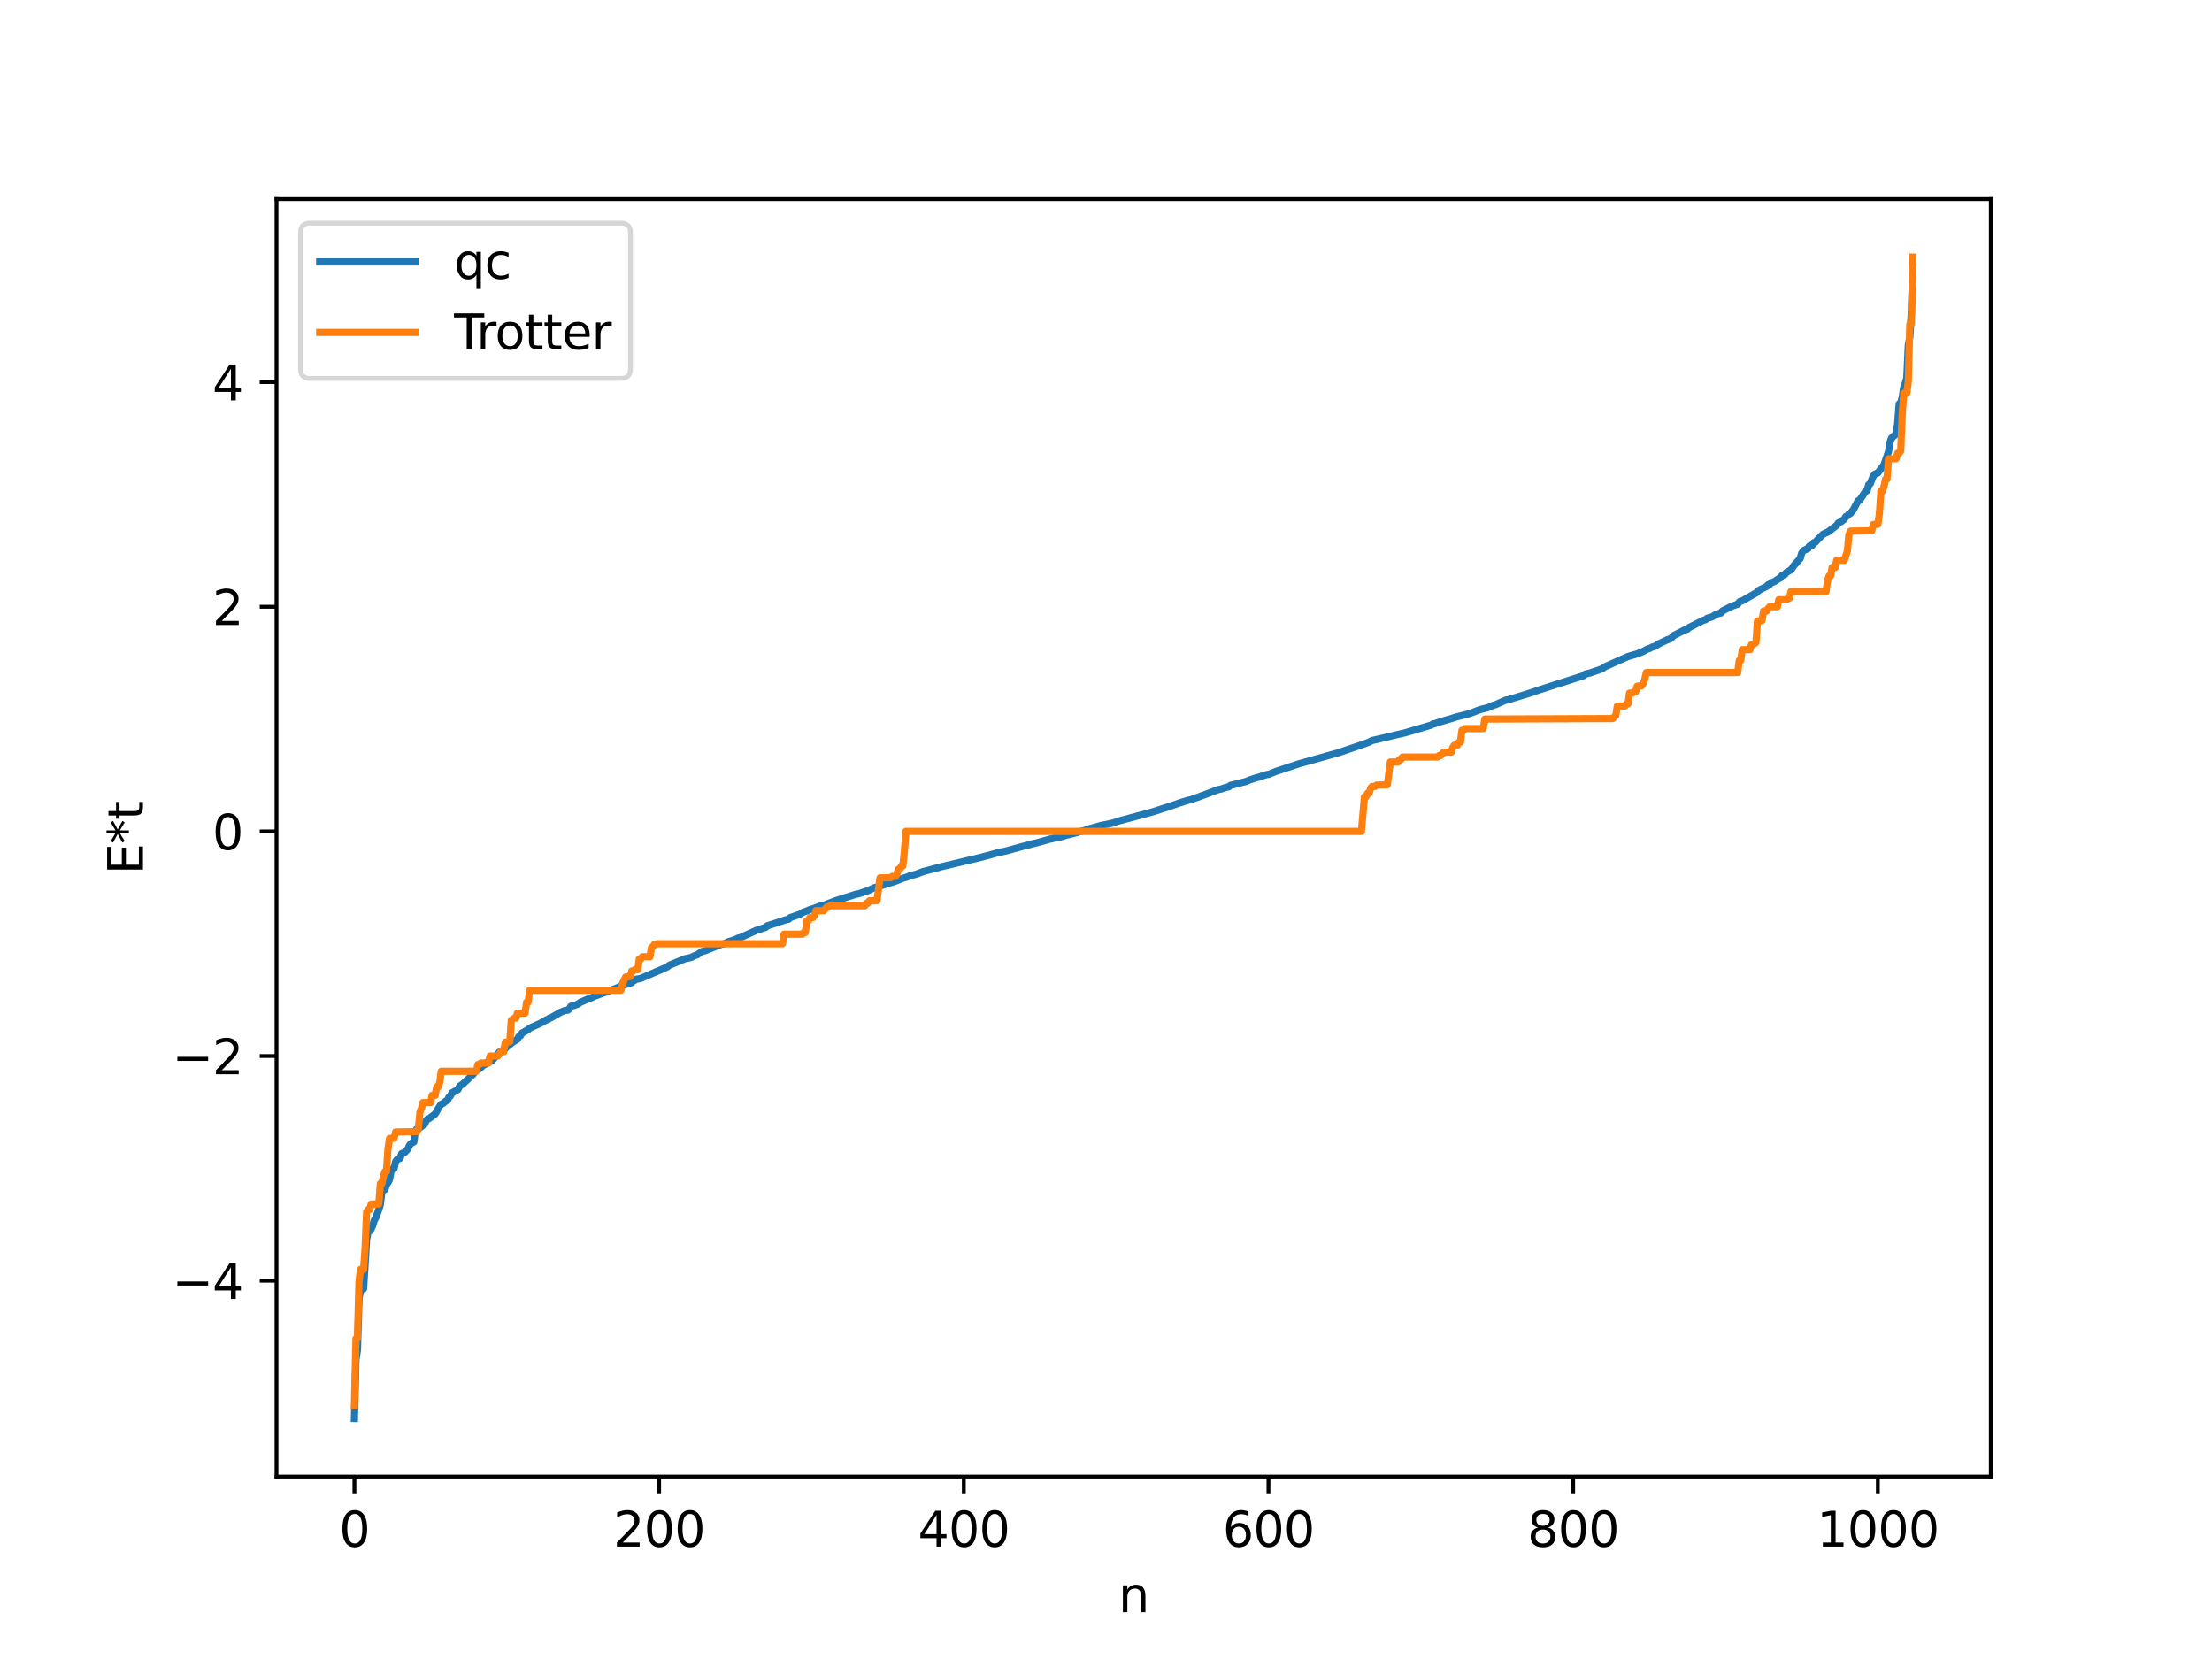 <?xml version="1.0" encoding="utf-8" standalone="no"?>
<!DOCTYPE svg PUBLIC "-//W3C//DTD SVG 1.1//EN"
  "http://www.w3.org/Graphics/SVG/1.1/DTD/svg11.dtd">
<svg xmlns:xlink="http://www.w3.org/1999/xlink" width="460.8pt" height="345.6pt" viewBox="0 0 460.8 345.6" xmlns="http://www.w3.org/2000/svg" version="1.1">
 <defs>
  <style type="text/css">*{stroke-linejoin: round; stroke-linecap: butt}</style>
 </defs>
 <g id="figure_1">
  <g id="patch_1">
   <path d="M 0 345.6 
L 460.8 345.6 
L 460.8 0 
L 0 0 
z
" style="fill: #ffffff"/>
  </g>
  <g id="axes_1">
   <g id="patch_2">
    <path d="M 57.6 307.584 
L 414.72 307.584 
L 414.72 41.472 
L 57.6 41.472 
z
" style="fill: #ffffff"/>
   </g>
   <g id="matplotlib.axis_1">
    <g id="xtick_1">
     <g id="line2d_1">
      <defs>
       <path id="m66f7a54111" d="M 0 0 
L 0 3.5 
" style="stroke: #000000; stroke-width: 0.8"/>
      </defs>
      <g>
       <use xlink:href="#m66f7a54111" x="73.833" y="307.584" style="stroke: #000000; stroke-width: 0.8"/>
      </g>
     </g>
     <g id="text_1">
      <!-- 0 -->
      <g transform="translate(70.651 322.182) scale(0.1 -0.1)">
       <defs>
        <path id="DejaVuSans-30" d="M 2034 4250 
Q 1547 4250 1301 3770 
Q 1056 3291 1056 2328 
Q 1056 1369 1301 889 
Q 1547 409 2034 409 
Q 2525 409 2770 889 
Q 3016 1369 3016 2328 
Q 3016 3291 2770 3770 
Q 2525 4250 2034 4250 
z
M 2034 4750 
Q 2819 4750 3233 4129 
Q 3647 3509 3647 2328 
Q 3647 1150 3233 529 
Q 2819 -91 2034 -91 
Q 1250 -91 836 529 
Q 422 1150 422 2328 
Q 422 3509 836 4129 
Q 1250 4750 2034 4750 
z
" transform="scale(0.016)"/>
       </defs>
       <use xlink:href="#DejaVuSans-30"/>
      </g>
     </g>
    </g>
    <g id="xtick_2">
     <g id="line2d_2">
      <g>
       <use xlink:href="#m66f7a54111" x="137.304" y="307.584" style="stroke: #000000; stroke-width: 0.8"/>
      </g>
     </g>
     <g id="text_2">
      <!-- 200 -->
      <g transform="translate(127.76 322.182) scale(0.1 -0.1)">
       <defs>
        <path id="DejaVuSans-32" d="M 1228 531 
L 3431 531 
L 3431 0 
L 469 0 
L 469 531 
Q 828 903 1448 1529 
Q 2069 2156 2228 2338 
Q 2531 2678 2651 2914 
Q 2772 3150 2772 3378 
Q 2772 3750 2511 3984 
Q 2250 4219 1831 4219 
Q 1534 4219 1204 4116 
Q 875 4013 500 3803 
L 500 4441 
Q 881 4594 1212 4672 
Q 1544 4750 1819 4750 
Q 2544 4750 2975 4387 
Q 3406 4025 3406 3419 
Q 3406 3131 3298 2873 
Q 3191 2616 2906 2266 
Q 2828 2175 2409 1742 
Q 1991 1309 1228 531 
z
" transform="scale(0.016)"/>
       </defs>
       <use xlink:href="#DejaVuSans-32"/>
       <use xlink:href="#DejaVuSans-30" x="63.623"/>
       <use xlink:href="#DejaVuSans-30" x="127.246"/>
      </g>
     </g>
    </g>
    <g id="xtick_3">
     <g id="line2d_3">
      <g>
       <use xlink:href="#m66f7a54111" x="200.775" y="307.584" style="stroke: #000000; stroke-width: 0.8"/>
      </g>
     </g>
     <g id="text_3">
      <!-- 400 -->
      <g transform="translate(191.231 322.182) scale(0.1 -0.1)">
       <defs>
        <path id="DejaVuSans-34" d="M 2419 4116 
L 825 1625 
L 2419 1625 
L 2419 4116 
z
M 2253 4666 
L 3047 4666 
L 3047 1625 
L 3713 1625 
L 3713 1100 
L 3047 1100 
L 3047 0 
L 2419 0 
L 2419 1100 
L 313 1100 
L 313 1709 
L 2253 4666 
z
" transform="scale(0.016)"/>
       </defs>
       <use xlink:href="#DejaVuSans-34"/>
       <use xlink:href="#DejaVuSans-30" x="63.623"/>
       <use xlink:href="#DejaVuSans-30" x="127.246"/>
      </g>
     </g>
    </g>
    <g id="xtick_4">
     <g id="line2d_4">
      <g>
       <use xlink:href="#m66f7a54111" x="264.246" y="307.584" style="stroke: #000000; stroke-width: 0.8"/>
      </g>
     </g>
     <g id="text_4">
      <!-- 600 -->
      <g transform="translate(254.702 322.182) scale(0.1 -0.1)">
       <defs>
        <path id="DejaVuSans-36" d="M 2113 2584 
Q 1688 2584 1439 2293 
Q 1191 2003 1191 1497 
Q 1191 994 1439 701 
Q 1688 409 2113 409 
Q 2538 409 2786 701 
Q 3034 994 3034 1497 
Q 3034 2003 2786 2293 
Q 2538 2584 2113 2584 
z
M 3366 4563 
L 3366 3988 
Q 3128 4100 2886 4159 
Q 2644 4219 2406 4219 
Q 1781 4219 1451 3797 
Q 1122 3375 1075 2522 
Q 1259 2794 1537 2939 
Q 1816 3084 2150 3084 
Q 2853 3084 3261 2657 
Q 3669 2231 3669 1497 
Q 3669 778 3244 343 
Q 2819 -91 2113 -91 
Q 1303 -91 875 529 
Q 447 1150 447 2328 
Q 447 3434 972 4092 
Q 1497 4750 2381 4750 
Q 2619 4750 2861 4703 
Q 3103 4656 3366 4563 
z
" transform="scale(0.016)"/>
       </defs>
       <use xlink:href="#DejaVuSans-36"/>
       <use xlink:href="#DejaVuSans-30" x="63.623"/>
       <use xlink:href="#DejaVuSans-30" x="127.246"/>
      </g>
     </g>
    </g>
    <g id="xtick_5">
     <g id="line2d_5">
      <g>
       <use xlink:href="#m66f7a54111" x="327.717" y="307.584" style="stroke: #000000; stroke-width: 0.8"/>
      </g>
     </g>
     <g id="text_5">
      <!-- 800 -->
      <g transform="translate(318.173 322.182) scale(0.1 -0.1)">
       <defs>
        <path id="DejaVuSans-38" d="M 2034 2216 
Q 1584 2216 1326 1975 
Q 1069 1734 1069 1313 
Q 1069 891 1326 650 
Q 1584 409 2034 409 
Q 2484 409 2743 651 
Q 3003 894 3003 1313 
Q 3003 1734 2745 1975 
Q 2488 2216 2034 2216 
z
M 1403 2484 
Q 997 2584 770 2862 
Q 544 3141 544 3541 
Q 544 4100 942 4425 
Q 1341 4750 2034 4750 
Q 2731 4750 3128 4425 
Q 3525 4100 3525 3541 
Q 3525 3141 3298 2862 
Q 3072 2584 2669 2484 
Q 3125 2378 3379 2068 
Q 3634 1759 3634 1313 
Q 3634 634 3220 271 
Q 2806 -91 2034 -91 
Q 1263 -91 848 271 
Q 434 634 434 1313 
Q 434 1759 690 2068 
Q 947 2378 1403 2484 
z
M 1172 3481 
Q 1172 3119 1398 2916 
Q 1625 2713 2034 2713 
Q 2441 2713 2670 2916 
Q 2900 3119 2900 3481 
Q 2900 3844 2670 4047 
Q 2441 4250 2034 4250 
Q 1625 4250 1398 4047 
Q 1172 3844 1172 3481 
z
" transform="scale(0.016)"/>
       </defs>
       <use xlink:href="#DejaVuSans-38"/>
       <use xlink:href="#DejaVuSans-30" x="63.623"/>
       <use xlink:href="#DejaVuSans-30" x="127.246"/>
      </g>
     </g>
    </g>
    <g id="xtick_6">
     <g id="line2d_6">
      <g>
       <use xlink:href="#m66f7a54111" x="391.188" y="307.584" style="stroke: #000000; stroke-width: 0.8"/>
      </g>
     </g>
     <g id="text_6">
      <!-- 1000 -->
      <g transform="translate(378.463 322.182) scale(0.1 -0.1)">
       <defs>
        <path id="DejaVuSans-31" d="M 794 531 
L 1825 531 
L 1825 4091 
L 703 3866 
L 703 4441 
L 1819 4666 
L 2450 4666 
L 2450 531 
L 3481 531 
L 3481 0 
L 794 0 
L 794 531 
z
" transform="scale(0.016)"/>
       </defs>
       <use xlink:href="#DejaVuSans-31"/>
       <use xlink:href="#DejaVuSans-30" x="63.623"/>
       <use xlink:href="#DejaVuSans-30" x="127.246"/>
       <use xlink:href="#DejaVuSans-30" x="190.869"/>
      </g>
     </g>
    </g>
    <g id="text_7">
     <!-- n -->
     <g transform="translate(232.991 335.861) scale(0.1 -0.1)">
      <defs>
       <path id="DejaVuSans-6e" d="M 3513 2113 
L 3513 0 
L 2938 0 
L 2938 2094 
Q 2938 2591 2744 2837 
Q 2550 3084 2163 3084 
Q 1697 3084 1428 2787 
Q 1159 2491 1159 1978 
L 1159 0 
L 581 0 
L 581 3500 
L 1159 3500 
L 1159 2956 
Q 1366 3272 1645 3428 
Q 1925 3584 2291 3584 
Q 2894 3584 3203 3211 
Q 3513 2838 3513 2113 
z
" transform="scale(0.016)"/>
      </defs>
      <use xlink:href="#DejaVuSans-6e"/>
     </g>
    </g>
   </g>
   <g id="matplotlib.axis_2">
    <g id="ytick_1">
     <g id="line2d_7">
      <defs>
       <path id="mdd9408f8b4" d="M 0 0 
L -3.5 0 
" style="stroke: #000000; stroke-width: 0.8"/>
      </defs>
      <g>
       <use xlink:href="#mdd9408f8b4" x="57.6" y="266.789" style="stroke: #000000; stroke-width: 0.8"/>
      </g>
     </g>
     <g id="text_8">
      <!-- −4 -->
      <g transform="translate(35.858 270.588) scale(0.1 -0.1)">
       <defs>
        <path id="DejaVuSans-2212" d="M 678 2272 
L 4684 2272 
L 4684 1741 
L 678 1741 
L 678 2272 
z
" transform="scale(0.016)"/>
       </defs>
       <use xlink:href="#DejaVuSans-2212"/>
       <use xlink:href="#DejaVuSans-34" x="83.789"/>
      </g>
     </g>
    </g>
    <g id="ytick_2">
     <g id="line2d_8">
      <g>
       <use xlink:href="#mdd9408f8b4" x="57.6" y="219.991" style="stroke: #000000; stroke-width: 0.8"/>
      </g>
     </g>
     <g id="text_9">
      <!-- −2 -->
      <g transform="translate(35.858 223.79) scale(0.1 -0.1)">
       <use xlink:href="#DejaVuSans-2212"/>
       <use xlink:href="#DejaVuSans-32" x="83.789"/>
      </g>
     </g>
    </g>
    <g id="ytick_3">
     <g id="line2d_9">
      <g>
       <use xlink:href="#mdd9408f8b4" x="57.6" y="173.193" style="stroke: #000000; stroke-width: 0.8"/>
      </g>
     </g>
     <g id="text_10">
      <!-- 0 -->
      <g transform="translate(44.237 176.992) scale(0.1 -0.1)">
       <use xlink:href="#DejaVuSans-30"/>
      </g>
     </g>
    </g>
    <g id="ytick_4">
     <g id="line2d_10">
      <g>
       <use xlink:href="#mdd9408f8b4" x="57.6" y="126.395" style="stroke: #000000; stroke-width: 0.8"/>
      </g>
     </g>
     <g id="text_11">
      <!-- 2 -->
      <g transform="translate(44.237 130.194) scale(0.1 -0.1)">
       <use xlink:href="#DejaVuSans-32"/>
      </g>
     </g>
    </g>
    <g id="ytick_5">
     <g id="line2d_11">
      <g>
       <use xlink:href="#mdd9408f8b4" x="57.6" y="79.597" style="stroke: #000000; stroke-width: 0.8"/>
      </g>
     </g>
     <g id="text_12">
      <!-- 4 -->
      <g transform="translate(44.237 83.396) scale(0.1 -0.1)">
       <use xlink:href="#DejaVuSans-34"/>
      </g>
     </g>
    </g>
    <g id="text_13">
     <!-- E*t -->
     <g transform="translate(29.778 182.148) rotate(-90) scale(0.1 -0.1)">
      <defs>
       <path id="DejaVuSans-45" d="M 628 4666 
L 3578 4666 
L 3578 4134 
L 1259 4134 
L 1259 2753 
L 3481 2753 
L 3481 2222 
L 1259 2222 
L 1259 531 
L 3634 531 
L 3634 0 
L 628 0 
L 628 4666 
z
" transform="scale(0.016)"/>
       <path id="DejaVuSans-2a" d="M 3009 3897 
L 1888 3291 
L 3009 2681 
L 2828 2375 
L 1778 3009 
L 1778 1831 
L 1422 1831 
L 1422 3009 
L 372 2375 
L 191 2681 
L 1313 3291 
L 191 3897 
L 372 4206 
L 1422 3572 
L 1422 4750 
L 1778 4750 
L 1778 3572 
L 2828 4206 
L 3009 3897 
z
" transform="scale(0.016)"/>
       <path id="DejaVuSans-74" d="M 1172 4494 
L 1172 3500 
L 2356 3500 
L 2356 3053 
L 1172 3053 
L 1172 1153 
Q 1172 725 1289 603 
Q 1406 481 1766 481 
L 2356 481 
L 2356 0 
L 1766 0 
Q 1100 0 847 248 
Q 594 497 594 1153 
L 594 3053 
L 172 3053 
L 172 3500 
L 594 3500 
L 594 4494 
L 1172 4494 
z
" transform="scale(0.016)"/>
      </defs>
      <use xlink:href="#DejaVuSans-45"/>
      <use xlink:href="#DejaVuSans-2a" x="63.184"/>
      <use xlink:href="#DejaVuSans-74" x="113.184"/>
     </g>
    </g>
   </g>
   <g id="line2d_12">
    <path d="M 73.833 295.488 
L 74.15 283.207 
L 74.467 281.22 
L 74.785 270.564 
L 75.102 268.764 
L 75.737 268.47 
L 76.372 258.259 
L 76.689 256.567 
L 77.006 256.464 
L 77.324 255.993 
L 77.641 255.296 
L 77.958 254.227 
L 78.276 253.676 
L 78.91 251.974 
L 79.228 250.95 
L 79.545 248.326 
L 79.862 247.914 
L 80.18 247.812 
L 80.497 246.777 
L 80.815 246.362 
L 81.132 245.76 
L 81.449 243.985 
L 81.767 243.511 
L 82.084 243.436 
L 82.401 242.001 
L 82.719 241.566 
L 83.353 241.278 
L 83.671 240.324 
L 84.305 240.064 
L 84.94 239.386 
L 85.258 238.666 
L 85.575 238.232 
L 86.21 237.887 
L 86.527 235.558 
L 86.844 235.185 
L 87.162 235.141 
L 88.431 234.204 
L 88.748 233.505 
L 89.066 233.126 
L 89.383 233.018 
L 90.653 232.054 
L 91.605 230.407 
L 91.922 230.011 
L 92.239 229.896 
L 92.874 229.365 
L 93.191 229.251 
L 93.509 228.577 
L 93.826 228.322 
L 94.143 227.679 
L 95.413 226.967 
L 95.73 226.283 
L 96.365 225.864 
L 97.634 224.673 
L 98.586 223.768 
L 98.904 223.266 
L 99.856 222.672 
L 100.808 221.829 
L 101.125 221.707 
L 101.443 221.311 
L 102.395 221.057 
L 103.347 219.985 
L 103.664 219.919 
L 103.981 219.197 
L 104.616 218.947 
L 104.934 218.554 
L 105.251 218.473 
L 105.568 218.024 
L 105.886 217.875 
L 106.52 217.307 
L 107.79 216.47 
L 108.107 215.91 
L 108.424 215.756 
L 108.742 215.217 
L 109.694 214.669 
L 110.011 214.515 
L 110.329 214.19 
L 112.55 213.177 
L 113.82 212.465 
L 114.137 212.398 
L 114.454 212.096 
L 114.772 212.018 
L 116.676 210.924 
L 117.628 210.513 
L 118.262 210.435 
L 118.58 210.202 
L 118.897 209.64 
L 119.849 209.377 
L 120.484 209.119 
L 120.801 208.85 
L 121.753 208.429 
L 122.705 208.013 
L 123.023 207.93 
L 123.658 207.608 
L 128.1 205.956 
L 128.735 205.707 
L 129.053 205.623 
L 129.37 205.374 
L 130.005 205.193 
L 131.591 204.693 
L 131.909 204.327 
L 132.226 204.224 
L 132.543 203.999 
L 133.496 203.812 
L 138.891 201.479 
L 139.525 201.036 
L 142.699 199.72 
L 143.968 199.455 
L 144.603 199.122 
L 145.238 198.894 
L 146.19 198.223 
L 146.824 198.069 
L 150.315 196.696 
L 150.95 196.564 
L 151.585 196.212 
L 152.22 196.029 
L 152.854 195.83 
L 153.489 195.564 
L 153.806 195.396 
L 154.124 195.36 
L 157.615 193.778 
L 159.519 193.177 
L 159.836 192.863 
L 163.644 191.623 
L 164.279 191.481 
L 164.596 191.162 
L 166.818 190.382 
L 167.135 190.098 
L 167.77 189.885 
L 168.722 189.487 
L 169.674 189.199 
L 170.943 188.708 
L 171.578 188.586 
L 174.117 187.62 
L 178.243 186.311 
L 178.877 186.176 
L 179.829 185.867 
L 180.781 185.552 
L 182.051 184.966 
L 186.494 183.584 
L 188.081 182.951 
L 189.033 182.68 
L 189.667 182.413 
L 190.937 182.085 
L 192.206 181.589 
L 192.841 181.412 
L 193.793 181.164 
L 194.745 180.922 
L 196.015 180.578 
L 204.583 178.537 
L 208.074 177.584 
L 209.661 177.251 
L 213.152 176.286 
L 213.786 176.133 
L 215.056 175.79 
L 216.008 175.567 
L 218.864 174.766 
L 219.181 174.743 
L 219.816 174.523 
L 221.086 174.312 
L 222.038 174.019 
L 223.307 173.709 
L 224.577 173.372 
L 225.211 173.163 
L 226.163 172.943 
L 226.481 172.724 
L 227.115 172.598 
L 229.337 171.963 
L 231.876 171.439 
L 232.828 171.085 
L 239.492 169.294 
L 240.444 169.022 
L 244.887 167.567 
L 245.522 167.326 
L 247.426 166.733 
L 248.378 166.52 
L 248.696 166.324 
L 249.33 166.152 
L 253.773 164.493 
L 254.408 164.366 
L 255.36 164.03 
L 255.995 163.906 
L 256.312 163.603 
L 256.947 163.467 
L 258.851 162.971 
L 259.486 162.827 
L 260.438 162.428 
L 261.072 162.241 
L 261.707 162.008 
L 262.342 161.867 
L 262.977 161.63 
L 263.929 161.343 
L 264.246 161.317 
L 265.833 160.688 
L 269.958 159.319 
L 270.593 159.108 
L 278.844 156.791 
L 283.605 155.17 
L 284.557 154.836 
L 285.191 154.598 
L 285.826 154.257 
L 286.778 154.051 
L 289 153.528 
L 290.269 153.217 
L 292.808 152.627 
L 298.203 151.037 
L 298.52 150.793 
L 298.838 150.779 
L 300.424 150.237 
L 302.329 149.699 
L 303.281 149.384 
L 304.233 149.136 
L 305.502 148.83 
L 306.772 148.42 
L 308.358 147.803 
L 309.945 147.428 
L 310.897 146.974 
L 311.532 146.81 
L 312.484 146.374 
L 313.753 145.816 
L 314.071 145.8 
L 315.023 145.516 
L 318.831 144.343 
L 320.418 143.789 
L 329.939 140.74 
L 330.256 140.411 
L 331.208 140.202 
L 333.112 139.549 
L 333.747 139.31 
L 334.381 138.879 
L 339.142 136.759 
L 341.046 136.205 
L 341.681 135.958 
L 342.315 135.695 
L 343.267 135.175 
L 343.585 135.1 
L 344.22 134.783 
L 344.854 134.592 
L 345.489 134.154 
L 347.393 133.241 
L 348.028 133.06 
L 348.662 132.398 
L 350.884 131.253 
L 351.519 131.063 
L 351.836 130.74 
L 354.058 129.614 
L 354.692 129.276 
L 355.327 129.083 
L 355.644 128.795 
L 356.596 128.53 
L 357.548 127.95 
L 358.183 127.759 
L 358.5 127.702 
L 358.818 127.274 
L 360.722 126.309 
L 361.991 125.861 
L 362.309 125.415 
L 362.626 125.223 
L 362.943 125.165 
L 365.8 123.534 
L 366.434 122.955 
L 367.069 122.629 
L 368.021 122.163 
L 368.339 121.818 
L 368.656 121.745 
L 368.973 121.378 
L 369.608 121.175 
L 370.56 120.535 
L 370.877 120.403 
L 371.195 119.924 
L 371.829 119.652 
L 372.147 119.24 
L 373.099 118.709 
L 373.734 117.775 
L 375.003 116.349 
L 375.32 115.256 
L 375.638 114.739 
L 376.272 114.428 
L 376.59 114.321 
L 376.907 113.798 
L 377.224 113.619 
L 377.542 113.593 
L 377.859 113.042 
L 378.177 112.958 
L 378.811 112.254 
L 379.763 111.305 
L 380.398 110.987 
L 380.715 110.886 
L 382.62 109.437 
L 382.937 108.961 
L 383.572 108.642 
L 384.206 108.134 
L 384.524 107.592 
L 384.841 107.462 
L 385.158 107.094 
L 385.476 106.955 
L 386.11 106.135 
L 387.062 104.337 
L 387.38 104.244 
L 388.649 102.327 
L 388.967 102.197 
L 389.284 100.966 
L 389.601 100.777 
L 390.236 99.18 
L 390.553 98.769 
L 391.188 98.514 
L 392.458 96.856 
L 393.41 94.081 
L 393.727 92.134 
L 394.044 91.241 
L 394.996 90.417 
L 395.314 88.219 
L 395.631 84.131 
L 395.948 83.901 
L 396.266 82.77 
L 396.583 80.673 
L 396.9 79.871 
L 397.218 78.763 
L 397.535 71.892 
L 397.853 70.175 
L 398.17 65.061 
L 398.487 55.578 
L 398.487 55.578 
" clip-path="url(#p058ec1aec7)" style="fill: none; stroke: #1f77b4; stroke-width: 1.5; stroke-linecap: square"/>
   </g>
   <g id="line2d_13">
    <path d="M 73.833 292.818 
L 74.15 278.859 
L 74.467 278.859 
L 74.785 266.927 
L 75.102 264.449 
L 75.737 264.449 
L 76.054 259.984 
L 76.372 252.447 
L 76.689 251.985 
L 77.006 251.985 
L 77.324 250.819 
L 78.91 250.819 
L 79.228 246.567 
L 79.545 246.567 
L 79.862 245.028 
L 80.18 244.077 
L 80.497 244.077 
L 80.815 239.375 
L 81.132 237.162 
L 82.084 237.124 
L 82.401 235.814 
L 86.844 235.74 
L 87.162 235.023 
L 87.479 231.616 
L 87.796 230.863 
L 88.114 229.683 
L 89.7 229.683 
L 90.018 228.176 
L 90.653 228.176 
L 90.97 226.425 
L 91.287 226.425 
L 91.605 225.514 
L 91.922 223.168 
L 99.221 223.168 
L 99.539 221.77 
L 99.856 221.77 
L 100.173 221.44 
L 101.76 221.44 
L 102.077 219.991 
L 103.664 219.991 
L 103.981 219.664 
L 104.299 219.099 
L 104.934 219.099 
L 105.251 217.113 
L 106.203 217.012 
L 106.52 212.529 
L 107.155 212.086 
L 107.472 212.086 
L 107.79 211.053 
L 109.377 211.053 
L 109.694 208.787 
L 110.011 208.787 
L 110.329 206.284 
L 129.37 206.284 
L 129.687 204.862 
L 130.322 203.524 
L 131.274 203.439 
L 131.591 202.275 
L 131.909 202.275 
L 132.226 202.009 
L 132.861 202.009 
L 133.178 199.769 
L 133.496 199.769 
L 133.813 199.3 
L 135.4 199.3 
L 135.717 197.39 
L 136.034 197.132 
L 136.352 196.701 
L 136.986 196.592 
L 163.01 196.592 
L 163.327 194.609 
L 167.135 194.609 
L 167.453 194.247 
L 167.77 194.247 
L 168.087 191.793 
L 168.405 191.793 
L 168.722 191.138 
L 169.357 191.138 
L 169.674 190.716 
L 169.991 189.703 
L 171.578 189.703 
L 172.213 188.99 
L 172.53 188.99 
L 172.848 188.687 
L 180.147 188.687 
L 180.464 188.166 
L 180.781 188.166 
L 181.099 187.654 
L 182.686 187.654 
L 183.32 182.885 
L 185.542 182.843 
L 185.859 182.566 
L 186.494 182.566 
L 186.811 182.147 
L 187.129 181.098 
L 187.446 181.098 
L 187.763 180.388 
L 188.081 180.388 
L 188.398 177.422 
L 188.715 173.193 
L 283.605 173.193 
L 284.239 165.998 
L 284.557 165.998 
L 284.874 165.288 
L 285.191 165.288 
L 285.509 164.239 
L 285.826 163.82 
L 286.461 163.82 
L 286.778 163.543 
L 289 163.501 
L 289.634 158.732 
L 291.221 158.732 
L 291.539 158.22 
L 291.856 158.22 
L 292.173 157.699 
L 299.472 157.699 
L 299.79 157.396 
L 300.107 157.396 
L 300.742 156.683 
L 302.329 156.683 
L 302.646 155.67 
L 302.963 155.248 
L 303.598 155.248 
L 303.915 154.593 
L 304.233 154.593 
L 304.55 152.139 
L 304.867 152.139 
L 305.185 151.777 
L 308.993 151.777 
L 309.31 149.794 
L 335.968 149.685 
L 336.603 148.996 
L 336.92 147.086 
L 338.507 147.086 
L 338.824 146.617 
L 339.142 146.617 
L 339.459 144.377 
L 340.094 144.377 
L 340.411 144.111 
L 340.729 144.111 
L 341.046 142.948 
L 341.681 142.862 
L 341.998 142.862 
L 342.315 142.344 
L 342.633 141.524 
L 342.95 140.102 
L 361.991 140.102 
L 362.309 137.599 
L 362.626 137.599 
L 362.943 135.333 
L 364.53 135.333 
L 364.848 134.3 
L 365.165 134.3 
L 365.8 133.857 
L 366.117 129.374 
L 367.069 129.273 
L 367.386 127.287 
L 368.021 127.287 
L 368.339 126.722 
L 368.656 126.395 
L 370.243 126.395 
L 370.56 124.946 
L 372.147 124.946 
L 372.464 124.616 
L 372.781 124.616 
L 373.099 123.218 
L 380.398 123.218 
L 380.715 120.872 
L 381.033 119.961 
L 381.35 119.961 
L 381.667 118.21 
L 382.302 118.21 
L 382.62 116.703 
L 384.206 116.703 
L 384.841 114.77 
L 385.158 111.363 
L 385.476 110.646 
L 389.919 110.572 
L 390.236 109.262 
L 391.188 109.224 
L 391.505 107.011 
L 391.823 102.309 
L 392.14 102.309 
L 392.458 101.358 
L 392.775 99.819 
L 393.092 99.819 
L 393.41 95.567 
L 394.996 95.567 
L 395.314 94.401 
L 395.631 94.401 
L 395.948 93.939 
L 396.266 86.402 
L 396.583 81.937 
L 397.218 81.937 
L 397.535 79.459 
L 397.853 67.527 
L 398.17 67.527 
L 398.487 53.568 
L 398.487 53.568 
" clip-path="url(#p058ec1aec7)" style="fill: none; stroke: #ff7f0e; stroke-width: 1.5; stroke-linecap: square"/>
   </g>
   <g id="patch_3">
    <path d="M 57.6 307.584 
L 57.6 41.472 
" style="fill: none; stroke: #000000; stroke-width: 0.8; stroke-linejoin: miter; stroke-linecap: square"/>
   </g>
   <g id="patch_4">
    <path d="M 414.72 307.584 
L 414.72 41.472 
" style="fill: none; stroke: #000000; stroke-width: 0.8; stroke-linejoin: miter; stroke-linecap: square"/>
   </g>
   <g id="patch_5">
    <path d="M 57.6 307.584 
L 414.72 307.584 
" style="fill: none; stroke: #000000; stroke-width: 0.8; stroke-linejoin: miter; stroke-linecap: square"/>
   </g>
   <g id="patch_6">
    <path d="M 57.6 41.472 
L 414.72 41.472 
" style="fill: none; stroke: #000000; stroke-width: 0.8; stroke-linejoin: miter; stroke-linecap: square"/>
   </g>
   <g id="legend_1">
    <g id="patch_7">
     <path d="M 64.6 78.828 
L 129.342 78.828 
Q 131.342 78.828 131.342 76.828 
L 131.342 48.472 
Q 131.342 46.472 129.342 46.472 
L 64.6 46.472 
Q 62.6 46.472 62.6 48.472 
L 62.6 76.828 
Q 62.6 78.828 64.6 78.828 
z
" style="fill: #ffffff; opacity: 0.8; stroke: #cccccc; stroke-linejoin: miter"/>
    </g>
    <g id="line2d_14">
     <path d="M 66.6 54.57 
L 76.6 54.57 
L 86.6 54.57 
" style="fill: none; stroke: #1f77b4; stroke-width: 1.5; stroke-linecap: square"/>
    </g>
    <g id="text_14">
     <!-- qc -->
     <g transform="translate(94.6 58.07) scale(0.1 -0.1)">
      <defs>
       <path id="DejaVuSans-71" d="M 947 1747 
Q 947 1113 1208 752 
Q 1469 391 1925 391 
Q 2381 391 2643 752 
Q 2906 1113 2906 1747 
Q 2906 2381 2643 2742 
Q 2381 3103 1925 3103 
Q 1469 3103 1208 2742 
Q 947 2381 947 1747 
z
M 2906 525 
Q 2725 213 2448 61 
Q 2172 -91 1784 -91 
Q 1150 -91 751 415 
Q 353 922 353 1747 
Q 353 2572 751 3078 
Q 1150 3584 1784 3584 
Q 2172 3584 2448 3432 
Q 2725 3281 2906 2969 
L 2906 3500 
L 3481 3500 
L 3481 -1331 
L 2906 -1331 
L 2906 525 
z
" transform="scale(0.016)"/>
       <path id="DejaVuSans-63" d="M 3122 3366 
L 3122 2828 
Q 2878 2963 2633 3030 
Q 2388 3097 2138 3097 
Q 1578 3097 1268 2742 
Q 959 2388 959 1747 
Q 959 1106 1268 751 
Q 1578 397 2138 397 
Q 2388 397 2633 464 
Q 2878 531 3122 666 
L 3122 134 
Q 2881 22 2623 -34 
Q 2366 -91 2075 -91 
Q 1284 -91 818 406 
Q 353 903 353 1747 
Q 353 2603 823 3093 
Q 1294 3584 2113 3584 
Q 2378 3584 2631 3529 
Q 2884 3475 3122 3366 
z
" transform="scale(0.016)"/>
      </defs>
      <use xlink:href="#DejaVuSans-71"/>
      <use xlink:href="#DejaVuSans-63" x="63.477"/>
     </g>
    </g>
    <g id="line2d_15">
     <path d="M 66.6 69.249 
L 76.6 69.249 
L 86.6 69.249 
" style="fill: none; stroke: #ff7f0e; stroke-width: 1.5; stroke-linecap: square"/>
    </g>
    <g id="text_15">
     <!-- Trotter -->
     <g transform="translate(94.6 72.749) scale(0.1 -0.1)">
      <defs>
       <path id="DejaVuSans-54" d="M -19 4666 
L 3928 4666 
L 3928 4134 
L 2272 4134 
L 2272 0 
L 1638 0 
L 1638 4134 
L -19 4134 
L -19 4666 
z
" transform="scale(0.016)"/>
       <path id="DejaVuSans-72" d="M 2631 2963 
Q 2534 3019 2420 3045 
Q 2306 3072 2169 3072 
Q 1681 3072 1420 2755 
Q 1159 2438 1159 1844 
L 1159 0 
L 581 0 
L 581 3500 
L 1159 3500 
L 1159 2956 
Q 1341 3275 1631 3429 
Q 1922 3584 2338 3584 
Q 2397 3584 2469 3576 
Q 2541 3569 2628 3553 
L 2631 2963 
z
" transform="scale(0.016)"/>
       <path id="DejaVuSans-6f" d="M 1959 3097 
Q 1497 3097 1228 2736 
Q 959 2375 959 1747 
Q 959 1119 1226 758 
Q 1494 397 1959 397 
Q 2419 397 2687 759 
Q 2956 1122 2956 1747 
Q 2956 2369 2687 2733 
Q 2419 3097 1959 3097 
z
M 1959 3584 
Q 2709 3584 3137 3096 
Q 3566 2609 3566 1747 
Q 3566 888 3137 398 
Q 2709 -91 1959 -91 
Q 1206 -91 779 398 
Q 353 888 353 1747 
Q 353 2609 779 3096 
Q 1206 3584 1959 3584 
z
" transform="scale(0.016)"/>
       <path id="DejaVuSans-65" d="M 3597 1894 
L 3597 1613 
L 953 1613 
Q 991 1019 1311 708 
Q 1631 397 2203 397 
Q 2534 397 2845 478 
Q 3156 559 3463 722 
L 3463 178 
Q 3153 47 2828 -22 
Q 2503 -91 2169 -91 
Q 1331 -91 842 396 
Q 353 884 353 1716 
Q 353 2575 817 3079 
Q 1281 3584 2069 3584 
Q 2775 3584 3186 3129 
Q 3597 2675 3597 1894 
z
M 3022 2063 
Q 3016 2534 2758 2815 
Q 2500 3097 2075 3097 
Q 1594 3097 1305 2825 
Q 1016 2553 972 2059 
L 3022 2063 
z
" transform="scale(0.016)"/>
      </defs>
      <use xlink:href="#DejaVuSans-54"/>
      <use xlink:href="#DejaVuSans-72" x="46.334"/>
      <use xlink:href="#DejaVuSans-6f" x="85.197"/>
      <use xlink:href="#DejaVuSans-74" x="146.379"/>
      <use xlink:href="#DejaVuSans-74" x="185.588"/>
      <use xlink:href="#DejaVuSans-65" x="224.797"/>
      <use xlink:href="#DejaVuSans-72" x="286.32"/>
     </g>
    </g>
   </g>
  </g>
 </g>
 <defs>
  <clipPath id="p058ec1aec7">
   <rect x="57.6" y="41.472" width="357.12" height="266.112"/>
  </clipPath>
 </defs>
</svg>
